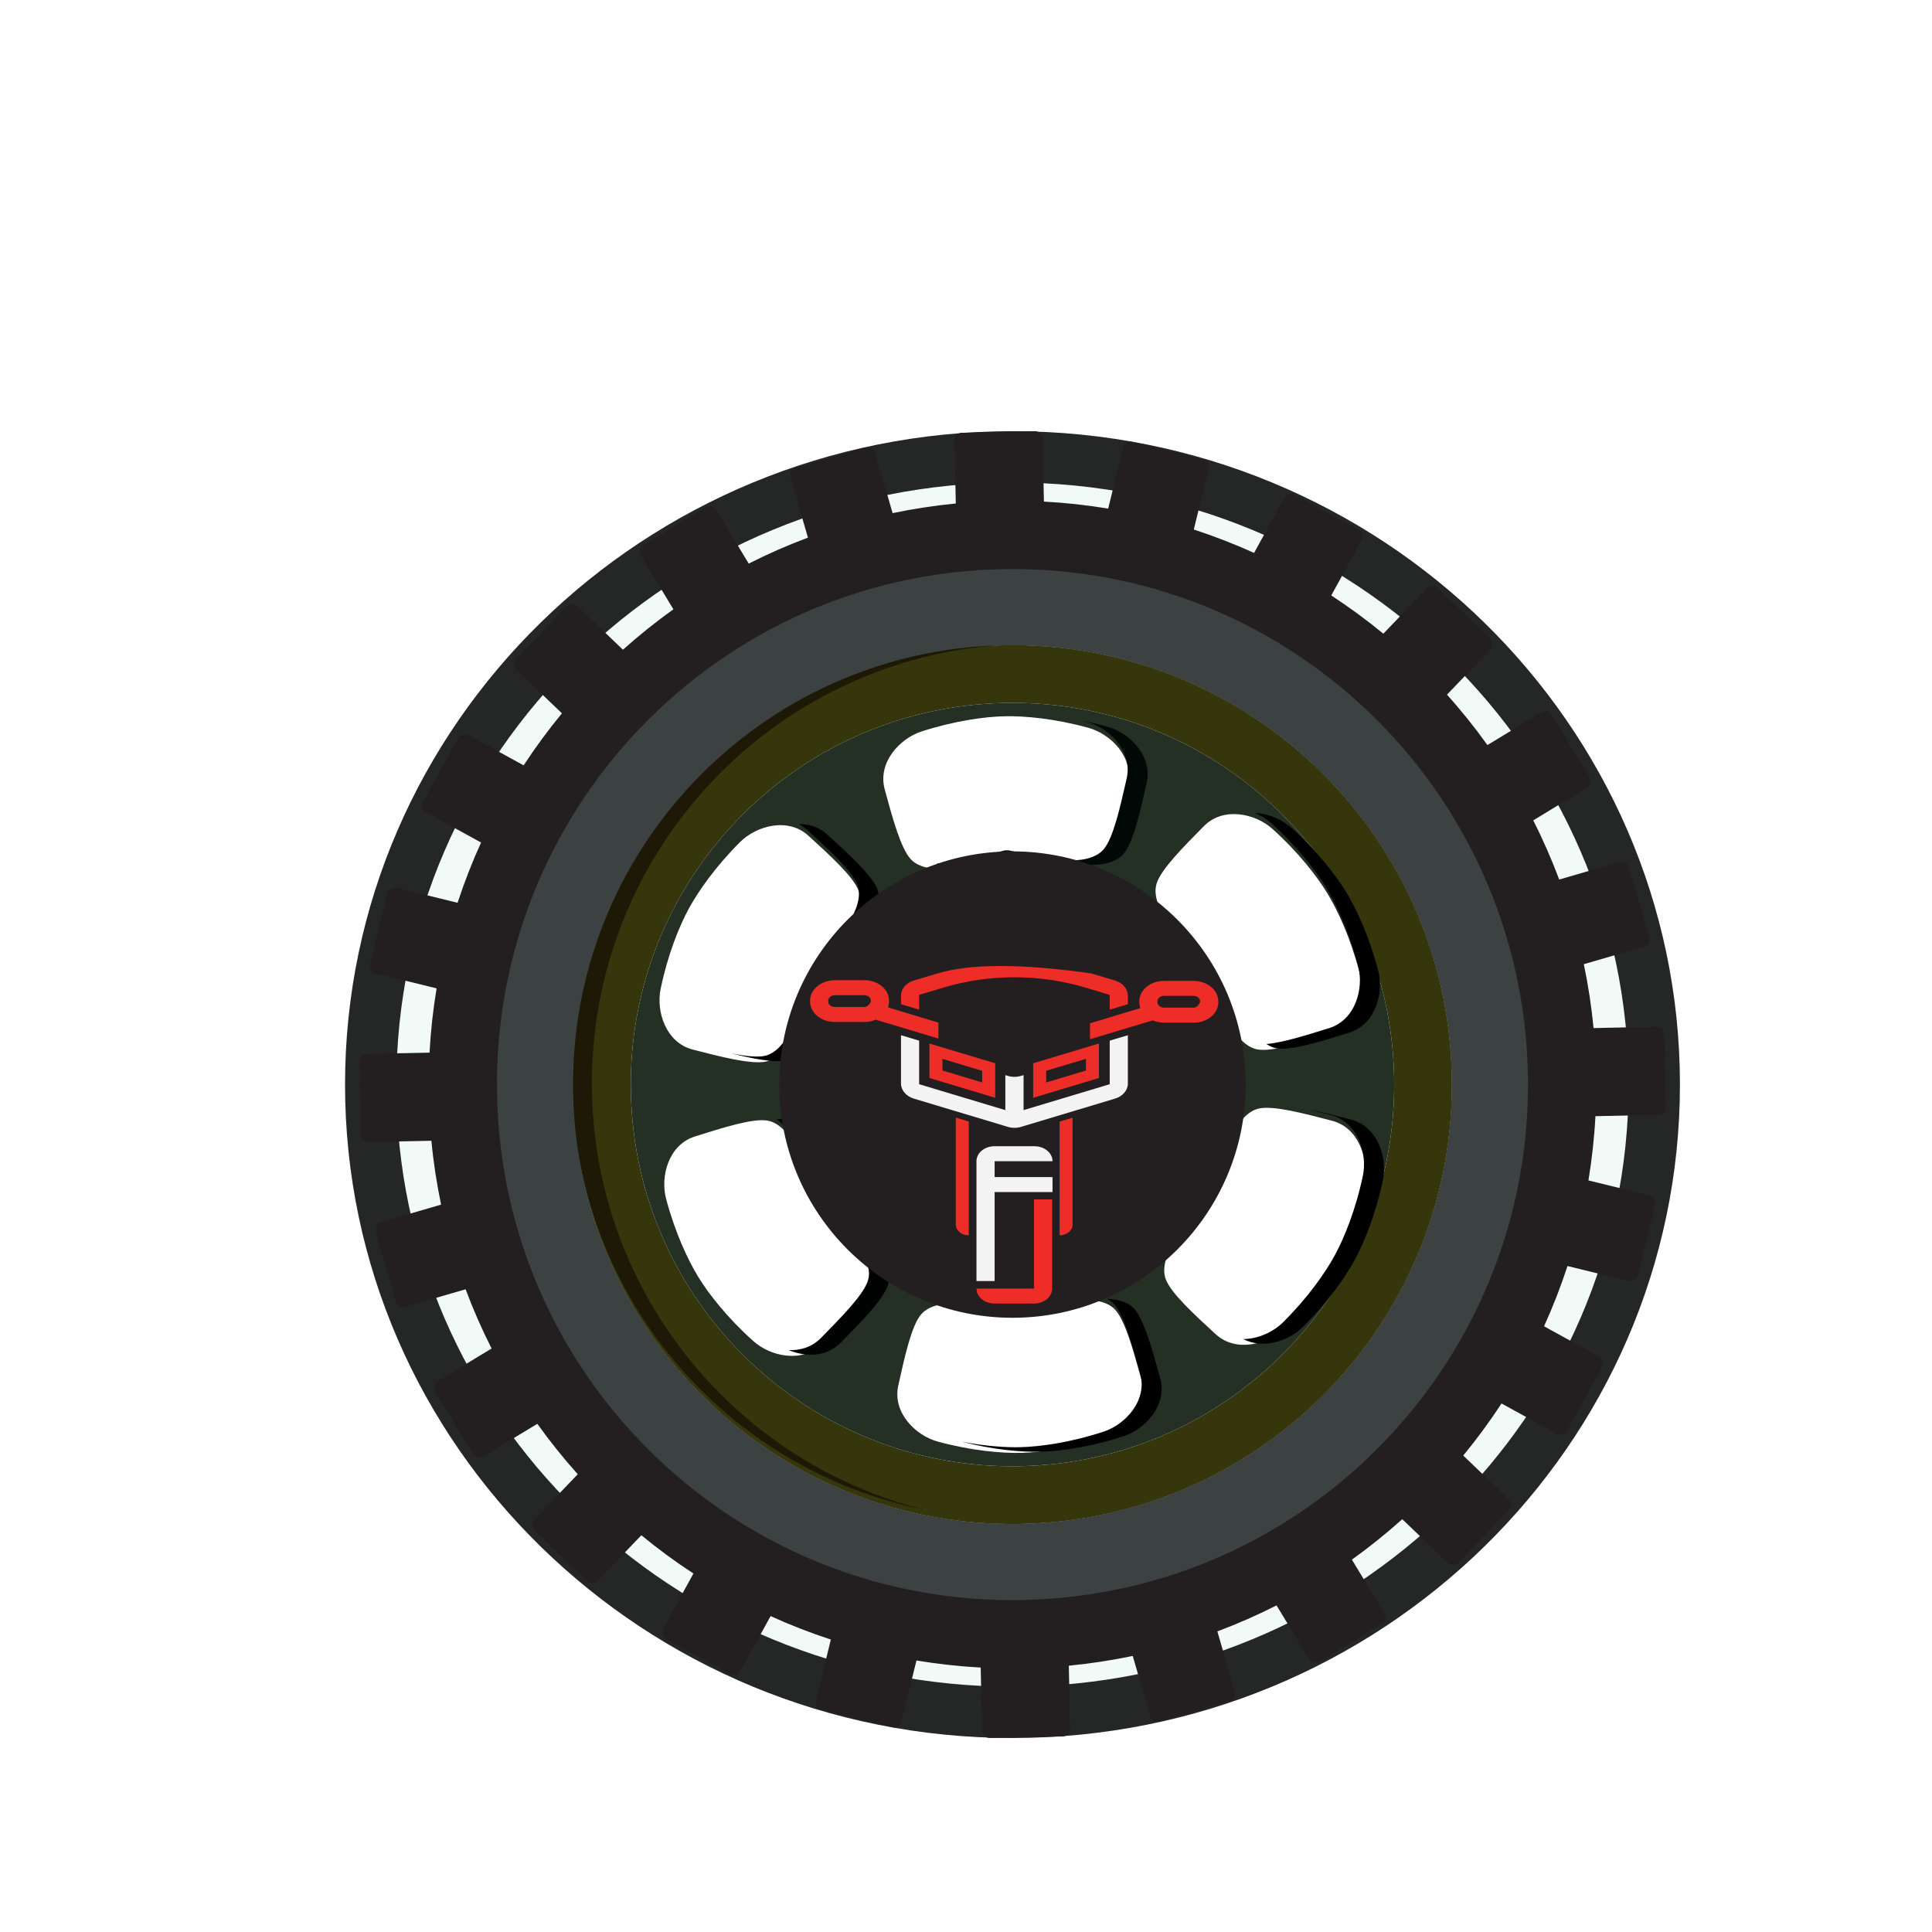 <?xml version="1.0" encoding="UTF-8" standalone="no"?>
<!DOCTYPE svg PUBLIC "-//W3C//DTD SVG 1.1//EN" "http://www.w3.org/Graphics/SVG/1.1/DTD/svg11.dtd">
<svg version="1.1" xmlns="http://www.w3.org/2000/svg" xmlns:xlink="http://www.w3.org/1999/xlink" preserveAspectRatio="xMidYMid meet" viewBox="0 0 640 640" width="640" height="640"><defs><path d="M556.5 359.28C556.5 478.74 457.43 575.73 335.4 575.73C213.37 575.73 114.3 478.74 114.3 359.28C114.3 239.82 213.37 142.84 335.4 142.84C457.43 142.84 556.5 239.82 556.5 359.28Z" id="b63BuDn4g"></path><clipPath id="clipa22EzwfCMh"><use xlink:href="#b63BuDn4g" opacity="1"></use></clipPath><path d="M556.5 359.28C556.5 478.74 457.43 575.73 335.4 575.73C213.37 575.73 114.3 478.74 114.3 359.28C114.3 239.82 213.37 142.84 335.4 142.84C457.43 142.84 556.5 239.82 556.5 359.28Z" id="iupZW2GQF"></path><clipPath id="clipcqKQMYapY"><use xlink:href="#iupZW2GQF" opacity="1"></use></clipPath><path d="M338.56 504.82C258.18 506.56 191.61 442.81 189.86 362.44C188.12 282.06 251.87 215.49 332.24 213.74C412.62 212 479.19 275.75 480.94 356.12C482.68 436.5 418.93 503.07 338.56 504.82ZM527.89 340.56C527.2 333.38 526.11 326.33 524.66 319.4C526.66 318.82 542.68 314.16 544.68 313.57C546.02 313.18 546.78 311.78 546.4 310.45C545.72 308.13 540.32 289.58 539.65 287.26C539.26 285.92 537.86 285.15 536.52 285.54C534.52 286.12 518.52 290.78 516.51 291.36C513.99 284.64 511.12 278.09 507.9 271.76C509.68 270.68 523.93 262.03 525.71 260.95C526.91 260.23 527.28 258.68 526.56 257.49C525.31 255.43 515.29 238.91 514.04 236.84C513.32 235.65 511.77 235.27 510.58 235.99C508.79 237.07 494.52 245.73 492.73 246.81C488.57 241 484.1 235.42 479.33 230.12C480.78 228.61 492.33 216.55 493.77 215.04C494.74 214.03 494.7 212.44 493.7 211.47C491.95 209.8 478 196.44 476.25 194.77C475.25 193.8 473.65 193.84 472.69 194.85C471.24 196.36 459.69 208.42 458.25 209.92C452.74 205.39 446.98 201.16 441 197.25C442 195.42 450.03 180.79 451.03 178.96C451.7 177.74 451.26 176.21 450.04 175.54C447.92 174.37 430.98 165.08 428.87 163.92C427.65 163.24 426.11 163.69 425.44 164.91C424.44 166.74 416.42 181.34 415.42 183.17C408.95 180.22 402.28 177.64 395.46 175.41C395.95 173.38 399.92 157.2 400.41 155.17C400.74 153.82 399.91 152.46 398.56 152.12C396.22 151.55 377.45 146.96 375.11 146.38C373.75 146.05 372.39 146.88 372.06 148.23C371.56 150.26 367.59 166.45 367.1 168.48C360.12 167.33 353.02 166.54 345.81 166.16C345.76 164.07 345.4 147.39 345.36 145.3C345.33 143.91 344.17 142.81 342.78 142.84C340.37 142.89 321.05 143.31 318.64 143.36C317.24 143.39 316.14 144.54 316.17 145.94C316.22 148.02 316.58 164.71 316.62 166.79C309.52 167.48 302.54 168.55 295.69 169.98C295.11 167.98 290.46 151.97 289.88 149.96C289.49 148.62 288.09 147.86 286.75 148.24C284.43 148.92 265.88 154.3 263.57 154.97C262.23 155.36 261.45 156.76 261.85 158.1C262.43 160.1 267.06 176.1 267.64 178.1C260.92 180.61 254.37 183.48 248.03 186.7C246.95 184.92 238.33 170.66 237.25 168.88C236.52 167.69 234.98 167.31 233.78 168.03C231.72 169.28 215.19 179.28 213.12 180.53C211.93 181.25 211.55 182.8 212.27 184C213.35 185.78 221.99 200.06 223.07 201.84C217.25 206 211.67 210.47 206.36 215.23C204.86 213.79 192.81 202.23 191.3 200.78C190.3 199.81 188.7 199.85 187.74 200.86C186.06 202.6 172.69 216.53 171.02 218.28C170.05 219.28 170.08 220.88 171.09 221.85C172.6 223.29 184.64 234.85 186.15 236.3C181.61 241.8 177.38 247.56 173.46 253.54C171.63 252.54 157.01 244.49 155.18 243.48C153.96 242.81 152.43 243.26 151.76 244.48C150.59 246.6 141.28 263.52 140.12 265.64C139.44 266.86 139.89 268.39 141.11 269.07C142.94 270.07 157.54 278.1 159.36 279.1C156.41 285.57 153.81 292.24 151.58 299.06C149.56 298.56 133.37 294.58 131.35 294.08C130 293.75 128.64 294.58 128.3 295.93C127.72 298.28 123.11 317.04 122.53 319.38C122.2 320.73 123.03 322.1 124.38 322.44C126.41 322.93 142.6 326.92 144.63 327.41C143.47 334.39 142.68 341.49 142.29 348.7C140.2 348.74 123.51 349.09 121.43 349.13C120.03 349.16 118.93 350.31 118.96 351.71C119.01 354.12 119.41 373.43 119.46 375.85C119.49 377.24 120.64 378.35 122.04 378.32C124.12 378.28 140.81 377.93 142.9 377.89C143.58 385.07 144.67 392.13 146.12 399.05C144.11 399.63 128.09 404.28 126.09 404.87C124.75 405.26 123.99 406.65 124.38 407.99C125.05 410.31 130.43 428.86 131.11 431.18C131.49 432.52 132.9 433.29 134.24 432.9C136.24 432.32 152.24 427.67 154.24 427.09C156.76 433.82 159.63 440.36 162.85 446.71C161.06 447.78 146.81 456.42 145.03 457.5C143.83 458.22 143.46 459.77 144.18 460.96C145.43 463.03 155.43 479.55 156.68 481.61C157.4 482.81 158.95 483.19 160.15 482.47C161.94 481.39 176.21 472.74 178 471.66C182.16 477.48 186.63 483.05 191.39 488.36C189.95 489.87 178.38 501.92 176.94 503.43C175.97 504.44 176.01 506.03 177.02 507C178.76 508.67 192.7 522.04 194.44 523.71C195.45 524.68 197.05 524.64 198.01 523.63C199.46 522.13 211.02 510.08 212.46 508.57C217.96 513.11 223.72 517.34 229.71 521.25C228.7 523.08 220.66 537.71 219.65 539.53C218.98 540.76 219.43 542.29 220.65 542.96C222.77 544.12 239.69 553.43 241.81 554.59C243.03 555.27 244.57 554.82 245.24 553.6C246.24 551.77 254.27 537.17 255.27 535.35C261.74 538.3 268.41 540.89 275.23 543.12C274.73 545.14 270.76 561.33 270.26 563.35C269.93 564.71 270.76 566.07 272.11 566.4C274.46 566.98 293.22 571.59 295.56 572.16C296.91 572.5 298.28 571.67 298.61 570.31C299.11 568.29 303.09 552.09 303.59 550.06C310.57 551.22 317.67 552.01 324.87 552.4C324.92 554.48 325.27 571.17 325.31 573.26C325.34 574.66 326.49 575.75 327.89 575.73C330.3 575.68 349.61 575.27 352.03 575.22C353.42 575.19 354.53 574.04 354.5 572.64C354.45 570.55 354.1 553.86 354.06 551.78C361.24 551.09 368.3 550 375.23 548.55C375.81 550.55 380.46 566.57 381.05 568.58C381.44 569.92 382.83 570.68 384.17 570.29C386.49 569.62 405.04 564.23 407.36 563.55C408.7 563.16 409.47 561.76 409.08 560.42C408.5 558.42 403.85 542.42 403.27 540.42C409.99 537.9 416.53 535.03 422.87 531.81C423.95 533.59 432.59 547.84 433.67 549.62C434.39 550.82 435.94 551.19 437.14 550.47C439.2 549.22 455.72 539.21 457.79 537.96C458.98 537.24 459.36 535.69 458.64 534.49C457.56 532.71 448.91 518.43 447.83 516.65C453.64 512.49 459.21 508.01 464.52 503.25C466.03 504.7 478.08 516.25 479.59 517.7C480.6 518.66 482.19 518.62 483.16 517.62C484.83 515.88 498.2 501.93 499.87 500.19C500.83 499.18 500.8 497.58 499.79 496.62C498.29 495.18 486.23 483.62 484.72 482.17C489.25 476.67 493.48 470.91 497.4 464.92C499.22 465.93 513.86 473.97 515.69 474.97C516.91 475.64 518.44 475.19 519.11 473.97C520.28 471.86 529.58 454.93 530.74 452.81C531.41 451.59 530.97 450.05 529.74 449.38C527.92 448.38 513.31 440.35 511.48 439.35C514.43 432.88 517.02 426.22 519.25 419.39C521.27 419.89 537.47 423.86 539.49 424.36C540.84 424.69 542.2 423.86 542.54 422.51C543.11 420.16 547.72 401.4 548.29 399.05C548.62 397.7 547.8 396.33 546.44 396C544.42 395.5 528.21 391.53 526.19 391.03C527.34 384.05 528.13 376.96 528.51 369.75C530.6 369.71 547.29 369.35 549.38 369.3C550.77 369.28 551.87 368.12 551.85 366.73C551.79 364.31 551.38 345 551.33 342.59C551.3 341.19 550.15 340.09 548.75 340.12C544.58 340.21 529.98 340.52 527.89 340.56Z" id="bHc1qVtO"></path><path d="M189.86 362.44C191.61 442.81 258.18 506.56 338.56 504.82C418.93 503.07 482.68 436.5 480.94 356.12C479.19 275.75 412.62 212 332.24 213.74C251.87 215.49 188.12 282.06 189.86 362.44ZM208.99 362.02C207.47 292.21 262.84 234.38 332.66 232.87C402.47 231.35 460.29 286.72 461.81 356.54C463.32 426.35 407.95 484.18 338.14 485.69C268.33 487.21 210.5 431.84 208.99 362.02Z" id="bbvpk0Kgu"></path><path d="M208.99 362.02C210.5 431.84 268.33 487.21 338.14 485.69C407.95 484.18 463.32 426.35 461.81 356.54C460.29 286.72 402.47 231.35 332.66 232.87C262.84 234.38 207.47 292.21 208.99 362.02ZM228.09 301.15C231.21 295.39 236.95 287.12 245.17 278.93C250.58 273.53 261.02 270.65 267.79 276.84C274.71 283.16 282.77 290.42 284.45 295.12C285.79 298.89 284 303.73 281.39 307.78C278.77 311.85 269.13 322.65 269.13 322.65C269.07 322.76 268.6 323.62 268.55 323.73C268.55 323.73 264.78 337.7 262.81 342.12C260.85 346.53 257.78 350.68 253.88 351.62C249.04 352.78 238.55 350.01 229.47 347.68C220.59 345.4 217.29 335.09 218.84 327.6C221.19 316.24 224.98 306.91 228.09 301.15ZM272.29 445.14C265.86 451.69 255.28 449.37 249.58 444.28C240.93 436.55 234.75 428.6 231.32 423.02C227.9 417.44 223.62 408.33 220.65 397.11C218.69 389.72 221.43 379.24 230.18 376.48C239.12 373.67 249.44 370.32 254.34 371.23C258.28 371.96 261.57 375.92 263.77 380.22C265.97 384.53 270.5 398.28 270.5 398.28C270.56 398.38 271.08 399.22 271.14 399.33C271.14 399.33 281.34 409.59 284.18 413.5C287.01 417.41 289.06 422.14 287.92 425.98C286.51 430.76 278.85 438.45 272.29 445.14ZM332.83 237.27C339.37 237.12 349.4 238.02 360.59 241.11C367.95 243.15 375.63 250.8 373.59 259.74C371.52 268.88 369.2 279.48 365.95 283.26C363.33 286.29 358.25 287.13 353.42 286.86C348.6 286.6 334.45 283.57 334.45 283.57C334.32 283.57 333.34 283.59 333.22 283.59C333.22 283.59 319.21 287.24 314.4 287.71C309.59 288.19 304.48 287.57 301.73 284.65C298.32 281.02 295.54 270.53 293.07 261.48C290.66 252.64 297.99 244.67 305.26 242.31C316.3 238.74 326.28 237.41 332.83 237.27ZM338.41 481.28C331.87 481.45 321.84 480.59 310.64 477.54C303.27 475.53 295.57 467.91 297.57 458.96C299.61 449.81 301.88 439.2 305.13 435.41C307.73 432.37 312.81 431.51 317.64 431.76C322.46 432.01 336.63 434.99 336.63 434.99C336.75 434.99 337.73 434.96 337.86 434.96C337.86 434.96 351.85 431.27 356.66 430.77C361.47 430.28 366.58 430.88 369.34 433.79C372.77 437.41 375.58 447.89 378.08 456.92C380.53 465.76 373.22 473.76 365.96 476.14C354.93 479.75 344.96 481.12 338.41 481.28ZM398.83 273.65C405.27 267.13 415.85 269.48 421.52 274.59C430.15 282.36 436.3 290.33 439.7 295.92C443.11 301.51 447.36 310.64 450.28 321.87C452.21 329.27 449.44 339.74 440.68 342.46C431.73 345.24 421.4 348.55 416.5 347.63C412.56 346.89 409.29 342.91 407.1 338.6C404.91 334.29 400.45 320.52 400.45 320.52C400.38 320.42 399.87 319.57 399.81 319.47C399.81 319.47 389.64 309.17 386.82 305.25C384 301.33 381.96 296.59 383.12 292.75C384.55 287.98 392.24 280.32 398.83 273.65ZM425.34 439.96C419.9 445.33 409.45 448.18 402.71 441.97C395.81 435.61 387.77 428.33 386.12 423.63C384.79 419.85 386.59 415.02 389.22 410.97C391.86 406.92 401.53 396.15 401.53 396.15C401.59 396.04 402.07 395.18 402.12 395.07C402.12 395.07 405.94 381.11 407.92 376.7C409.9 372.3 412.99 368.17 416.89 367.24C421.74 366.09 432.21 368.91 441.28 371.27C450.16 373.58 453.42 383.91 451.84 391.38C449.45 402.74 445.63 412.06 442.49 417.8C439.36 423.55 433.59 431.8 425.34 439.96Z" id="a9HQ195MA"></path><path d="M384.33 456.54C381.83 447.51 379.02 437.03 375.59 433.41C373.56 431.26 370.24 430.38 366.71 430.26C367.56 430.7 368.33 431.23 368.97 431.9C372.39 435.52 375.21 446 377.71 455.04C380.16 463.87 372.85 471.87 365.59 474.25C354.56 477.87 344.59 479.23 338.04 479.4C333.16 479.52 326.33 479.07 318.52 477.57C329.06 480.27 338.44 481.06 344.67 480.9C351.21 480.74 361.18 479.37 372.22 475.76C379.48 473.37 386.78 465.38 384.33 456.54Z" id="aRx4Mq3T9"></path><path d="M360.22 239.23C367.58 241.26 375.26 248.91 373.23 257.85C371.15 266.99 368.84 277.59 365.58 281.37C362.96 284.41 357.88 285.24 353.06 284.98C348.23 284.71 334.08 281.68 334.08 281.68C333.96 281.69 332.97 281.71 332.85 281.71C332.85 281.71 318.84 285.35 314.03 285.82C312.79 285.95 311.52 285.99 310.29 285.95C313.12 287.4 316.97 287.69 320.66 287.33C325.46 286.85 339.47 283.21 339.47 283.21C339.59 283.21 340.58 283.19 340.7 283.19C340.7 283.19 354.85 286.22 359.68 286.48C364.5 286.75 369.59 285.91 372.2 282.87C375.46 279.1 377.77 268.5 379.85 259.35C381.88 250.41 374.21 242.77 366.84 240.73C363.88 239.91 361.01 239.26 358.26 238.72C358.91 238.89 359.56 239.04 360.22 239.23Z" id="a6vx9SbKyY"></path><path d="M445.96 295.54C442.55 289.95 436.4 281.98 427.78 274.21C424.71 271.45 420.21 269.51 415.71 269.32C417.76 270.18 419.63 271.34 421.15 272.7C429.78 280.47 435.93 288.44 439.33 294.03C442.73 299.63 446.99 308.75 449.91 319.99C451.84 327.38 449.07 337.85 440.31 340.57C433.09 342.82 424.96 345.41 419.52 345.84C420.54 346.52 421.61 347.03 422.75 347.25C427.65 348.17 437.98 344.86 446.94 342.08C455.69 339.35 458.46 328.88 456.54 321.49C453.61 310.26 449.36 301.13 445.96 295.54Z" id="bWWPWktgQ"></path><path d="M448.74 417.42C451.88 411.67 455.7 402.36 458.1 391C459.67 383.52 456.41 373.19 447.54 370.88C443.09 369.73 438.31 368.46 434.01 367.61C436.33 368.18 438.67 368.8 440.92 369.38C449.79 371.69 453.05 382.02 451.47 389.49C449.08 400.85 445.26 410.17 442.12 415.92C438.99 421.66 433.22 429.91 424.97 438.08C421.75 441.26 416.76 443.54 411.83 443.59C418.4 446.99 426.88 444.24 431.59 439.58C439.84 431.42 445.61 423.16 448.74 417.42Z" id="c1yVvEKFkl"></path><path d="M338.49 213.36C349.51 213.12 360.27 214.12 370.64 216.22C358.25 213.1 345.26 211.57 331.87 211.86C251.49 213.6 187.75 280.18 189.49 360.55C191 429.91 240.78 486.88 306.04 500.07C244.06 484.48 197.57 429.05 196.11 362.06C194.37 281.68 258.12 215.1 338.49 213.36Z" id="b3SpYd8uQ"></path><path d="M261.22 447.23C266.85 449.58 273.81 449.57 278.54 444.76C285.1 438.06 292.76 430.38 294.18 425.6C295.32 421.76 293.27 417.03 290.43 413.12C287.6 409.2 277.39 398.94 277.39 398.94C277.33 398.84 276.81 398 276.75 397.89C276.75 397.89 272.23 384.14 270.02 379.84C267.82 375.54 264.54 371.57 260.6 370.84C259.66 370.67 258.52 370.66 257.24 370.76C259.73 372.44 261.84 375.29 263.4 378.34C265.61 382.64 270.12 396.39 270.12 396.39C270.19 396.49 270.7 397.33 270.77 397.44C270.77 397.44 280.97 407.7 283.81 411.61C286.64 415.53 288.69 420.26 287.55 424.1C286.14 428.88 278.48 436.56 271.92 443.25C268.94 446.28 265.08 447.4 261.22 447.23Z" id="cf3FK7ZKW"></path><path d="M269.07 341.74C271.03 337.32 274.8 323.35 274.8 323.35C274.86 323.24 275.32 322.37 275.38 322.27C275.38 322.27 285.02 311.47 287.64 307.4C290.25 303.34 292.04 298.51 290.7 294.74C289.03 290.04 280.96 282.78 274.04 276.45C271.3 273.95 267.96 272.95 264.6 272.98C265.59 273.5 266.53 274.14 267.42 274.95C274.34 281.28 282.4 288.53 284.08 293.23C285.42 297.01 283.63 301.84 281.01 305.9C278.4 309.96 268.76 320.76 268.76 320.76C268.7 320.87 268.23 321.74 268.17 321.84C268.17 321.84 264.41 335.82 262.44 340.23C260.48 344.65 257.41 348.79 253.51 349.73C250.94 350.35 246.77 349.85 242.07 348.91C249.29 350.68 256.4 352.14 260.14 351.23C264.03 350.29 267.1 346.15 269.07 341.74Z" id="b1TxBIVpge"></path><path d="M164.67 362.98C166.71 457.28 244.81 532.06 339.1 530.01C433.39 527.97 508.17 449.87 506.13 355.58C504.08 261.29 425.99 186.5 331.69 188.55C237.4 190.59 162.62 268.7 164.67 362.98ZM189.86 362.44C188.12 282.06 251.87 215.49 332.24 213.74C412.62 212 479.19 275.75 480.94 356.12C482.68 436.5 418.93 503.07 338.56 504.82C258.18 506.56 191.61 442.81 189.86 362.44Z" id="b1YqeX13sy"></path><path d="M335.4 282.03C292.73 282.03 258.15 316.62 258.15 359.28C258.15 401.95 292.73 436.53 335.4 436.53C378.06 436.53 412.65 401.95 412.65 359.28C412.65 316.62 378.06 282.03 335.4 282.03Z" id="d6skSHPZr"></path><path d="M367.61 359.16L339.07 367.74L339.07 356.16C338.58 356.29 338.31 356.37 338.26 356.39C336.83 356.83 335.26 356.83 333.84 356.39C333.78 356.37 333.51 356.29 333.03 356.16L333.03 367.74L304.48 359.16L304.48 344.73L298.47 342.93C298.47 352.53 298.47 357.86 298.47 358.93C298.47 361.16 300.18 363.17 302.72 363.93C305.83 364.87 330.73 372.35 333.84 373.28C335.26 373.72 336.83 373.72 338.26 373.28C341.37 372.35 366.26 364.87 369.37 363.93C371.92 363.17 373.62 361.16 373.62 358.93C373.62 357.86 373.62 352.53 373.62 342.93L367.61 344.73L367.61 359.16Z" id="a1CbZddzOE"></path><path d="M348.66 384.66C348.66 381.91 345.97 379.7 342.64 379.7C341.33 379.7 330.79 379.7 329.48 379.7C326.15 379.7 323.47 381.91 323.47 384.66C323.47 387.31 323.47 400.54 323.47 424.36L329.48 424.36L329.48 394.89L348.66 394.89L348.66 389.92L329.48 389.92L329.48 384.66C340.98 384.66 347.38 384.66 348.66 384.66Z" id="apeJ7FZgI"></path><path d="M329.48 431.82C326.15 431.82 323.47 429.6 323.47 426.85C323.47 426.85 323.47 426.85 323.47 426.85L342.53 426.85L342.53 397.31L348.54 397.31C348.54 415.04 348.54 424.88 348.54 426.85C348.54 429.58 345.86 431.82 342.53 431.82C339.92 431.82 330.78 431.82 329.48 431.82Z" id="a2dNWt9gKg"></path><path d="M310.49 322.48C309.72 322.71 303.5 324.58 302.72 324.81C300.18 325.57 298.47 327.58 298.47 329.82C298.47 330.01 298.47 330.96 298.47 332.66L304.48 334.46L304.48 329.57C309.33 328.11 312.02 327.31 312.56 327.14C327.72 322.6 344.38 322.6 359.53 327.14C360.07 327.31 362.76 328.11 367.61 329.57L367.61 334.46L373.62 332.66C373.62 330.96 373.62 330.01 373.62 329.82C373.62 327.58 371.92 325.57 369.37 324.81C368.85 324.66 366.26 323.88 361.6 322.48C338.53 319.17 321.49 319.17 310.49 322.48Z" id="b4v9OaFuZs"></path><path d="M312.2 350.76L325.37 354.73L325.37 358.58L312.2 354.61L312.2 350.76M307.89 357.1L329.67 363.66L329.67 352.23L307.89 345.68L307.89 345.68L307.89 357.1Z" id="b5WcPklzrB"></path><path d="M359.73 350.76L359.73 354.63L346.56 358.58L346.56 354.7L359.73 350.76M342.25 352.23L342.25 363.66L364.03 357.1L364.03 345.68L364.03 345.68L342.25 352.23Z" id="b2DN3XH8A3"></path><path d="M294.17 333.72C294.39 333.1 294.5 332.45 294.5 331.78C294.5 331.75 294.5 331.47 294.5 331.44C294.5 327.72 290.84 324.7 286.34 324.7C285.36 324.7 277.51 324.7 276.53 324.7C272.03 324.72 268.36 327.74 268.36 331.46C268.36 331.49 268.36 331.77 268.36 331.81C268.36 335.52 272.03 338.55 276.53 338.55C277.51 338.55 285.36 338.55 286.34 338.55C287.68 338.55 288.97 338.27 290.09 337.78C291.47 338.2 298.39 340.29 310.86 344.04L310.86 338.75C300.84 335.73 295.28 334.06 294.17 333.72ZM286.34 333.58C285.36 333.58 277.51 333.58 276.53 333.58C275.35 333.58 274.37 332.8 274.37 331.81C274.37 331.77 274.37 331.49 274.37 331.46C274.37 330.49 275.32 329.68 276.53 329.68C277.51 329.68 285.36 329.68 286.34 329.68C287.51 329.68 288.49 330.47 288.49 331.46C288.49 331.48 288.49 331.6 288.49 331.81C287.86 332.99 287.14 333.58 286.34 333.58Z" id="a4AmKA3qC"></path><path d="M385.59 324.93C381.09 324.93 377.42 327.95 377.42 331.67C377.42 331.7 377.42 331.98 377.42 332.01C377.42 332.68 377.54 333.33 377.76 333.95C376.65 334.29 371.08 335.97 361.07 338.98L361.07 344.27C373.55 340.52 380.48 338.43 381.87 338.01C382.99 338.5 384.27 338.78 385.61 338.78C386.6 338.78 394.45 338.78 395.43 338.78C399.93 338.78 403.59 335.75 403.59 332.04C403.59 332 403.59 331.73 403.59 331.69C403.56 327.97 399.9 324.93 395.4 324.93C393.44 324.93 386.57 324.93 385.59 324.93ZM395.4 333.79C394.42 333.79 386.57 333.79 385.59 333.79C384.41 333.79 383.43 333.01 383.43 332.01C383.43 331.98 383.43 331.7 383.43 331.67C383.43 330.7 384.38 329.89 385.59 329.89C386.57 329.89 394.42 329.89 395.4 329.89C396.57 329.89 397.55 330.67 397.55 331.67C397.55 331.69 397.55 331.81 397.55 332.01C396.92 333.2 396.2 333.79 395.4 333.79Z" id="b1PnrprFZg"></path><path d="M320.92 409.22L320.92 371.51L316.62 370.21C316.62 391.48 316.62 403.3 316.62 405.66C316.62 407.63 318.55 409.22 320.92 409.22C320.92 409.22 320.92 409.22 320.92 409.22Z" id="a1PXBUqzJ"></path><path d="M351 409.22C353.38 409.22 355.31 407.63 355.31 405.66C355.31 403.3 355.31 391.5 355.31 370.26L351 371.55L351 409.22C351 409.22 351 409.22 351 409.22Z" id="b6pYJxCia"></path></defs><g><g><g><g clip-path="url(#clipa22EzwfCMh)"><use xlink:href="#b63BuDn4g" opacity="1" fill-opacity="0" stroke="#f1faf6" stroke-width="56" stroke-opacity="1"></use></g></g><g><g clip-path="url(#clipcqKQMYapY)"><use xlink:href="#iupZW2GQF" opacity="1" fill-opacity="0" stroke="#252726" stroke-width="34" stroke-opacity="1"></use></g></g><g><use xlink:href="#bHc1qVtO" opacity="1" fill="#231f20" fill-opacity="1"></use><g><use xlink:href="#bHc1qVtO" opacity="1" fill-opacity="0" stroke="#000000" stroke-width="1" stroke-opacity="0"></use></g></g><g><use xlink:href="#bbvpk0Kgu" opacity="1" fill="#36360c" fill-opacity="1"></use><g><use xlink:href="#bbvpk0Kgu" opacity="1" fill-opacity="0" stroke="#020101" stroke-width="1" stroke-opacity="0"></use></g></g><g><use xlink:href="#a9HQ195MA" opacity="1" fill="#233023" fill-opacity="1"></use><g><use xlink:href="#a9HQ195MA" opacity="1" fill-opacity="0" stroke="#010000" stroke-width="4" stroke-opacity="0"></use></g></g><g><use xlink:href="#aRx4Mq3T9" opacity="1" fill="#000000" fill-opacity="1"></use><g><use xlink:href="#aRx4Mq3T9" opacity="1" fill-opacity="0" stroke="#000000" stroke-width="1" stroke-opacity="0"></use></g></g><g><use xlink:href="#a6vx9SbKyY" opacity="1" fill="#010907" fill-opacity="1"></use><g><use xlink:href="#a6vx9SbKyY" opacity="1" fill-opacity="0" stroke="#000000" stroke-width="1" stroke-opacity="0"></use></g></g><g><use xlink:href="#bWWPWktgQ" opacity="1" fill="#000000" fill-opacity="1"></use><g><use xlink:href="#bWWPWktgQ" opacity="1" fill-opacity="0" stroke="#000000" stroke-width="1" stroke-opacity="0"></use></g></g><g><use xlink:href="#c1yVvEKFkl" opacity="1" fill="#000000" fill-opacity="1"></use><g><use xlink:href="#c1yVvEKFkl" opacity="1" fill-opacity="0" stroke="#000000" stroke-width="1" stroke-opacity="0"></use></g></g><g><use xlink:href="#b3SpYd8uQ" opacity="1" fill="#1e1806" fill-opacity="1"></use><g><use xlink:href="#b3SpYd8uQ" opacity="1" fill-opacity="0" stroke="#000000" stroke-width="1" stroke-opacity="0"></use></g></g><g><use xlink:href="#cf3FK7ZKW" opacity="1" fill="#000302" fill-opacity="1"></use><g><use xlink:href="#cf3FK7ZKW" opacity="1" fill-opacity="0" stroke="#000000" stroke-width="1" stroke-opacity="0"></use></g></g><g><use xlink:href="#b1TxBIVpge" opacity="1" fill="#000000" fill-opacity="1"></use><g><use xlink:href="#b1TxBIVpge" opacity="1" fill-opacity="0" stroke="#000000" stroke-width="1" stroke-opacity="0"></use></g></g><g><use xlink:href="#b1YqeX13sy" opacity="1" fill="#3c4142" fill-opacity="1"></use><g><use xlink:href="#b1YqeX13sy" opacity="1" fill-opacity="0" stroke="#000000" stroke-width="1" stroke-opacity="0"></use></g></g><g><use xlink:href="#d6skSHPZr" opacity="1" fill="#231f20" fill-opacity="1"></use><g><use xlink:href="#d6skSHPZr" opacity="1" fill-opacity="0" stroke="#000000" stroke-width="1" stroke-opacity="0"></use></g></g><g><g><use xlink:href="#a1CbZddzOE" opacity="1" fill="#f3f3f3" fill-opacity="1"></use><g><use xlink:href="#a1CbZddzOE" opacity="1" fill-opacity="0" stroke="#000000" stroke-width="1" stroke-opacity="0"></use></g></g><g><use xlink:href="#apeJ7FZgI" opacity="1" fill="#f3f3f3" fill-opacity="1"></use><g><use xlink:href="#apeJ7FZgI" opacity="1" fill-opacity="0" stroke="#000000" stroke-width="1" stroke-opacity="0"></use></g></g><g><use xlink:href="#a2dNWt9gKg" opacity="1" fill="#ee2c28" fill-opacity="1"></use><g><use xlink:href="#a2dNWt9gKg" opacity="1" fill-opacity="0" stroke="#000000" stroke-width="1" stroke-opacity="0"></use></g></g><g><use xlink:href="#b4v9OaFuZs" opacity="1" fill="#ee2c28" fill-opacity="1"></use><g><use xlink:href="#b4v9OaFuZs" opacity="1" fill-opacity="0" stroke="#000000" stroke-width="1" stroke-opacity="0"></use></g></g><g><use xlink:href="#b5WcPklzrB" opacity="1" fill="#ee2c28" fill-opacity="1"></use><g><use xlink:href="#b5WcPklzrB" opacity="1" fill-opacity="0" stroke="#000000" stroke-width="1" stroke-opacity="0"></use></g></g><g><use xlink:href="#b2DN3XH8A3" opacity="1" fill="#ee2c28" fill-opacity="1"></use><g><use xlink:href="#b2DN3XH8A3" opacity="1" fill-opacity="0" stroke="#000000" stroke-width="1" stroke-opacity="0"></use></g></g><g><use xlink:href="#a4AmKA3qC" opacity="1" fill="#ee2c28" fill-opacity="1"></use><g><use xlink:href="#a4AmKA3qC" opacity="1" fill-opacity="0" stroke="#000000" stroke-width="1" stroke-opacity="0"></use></g></g><g><use xlink:href="#b1PnrprFZg" opacity="1" fill="#ee2c28" fill-opacity="1"></use><g><use xlink:href="#b1PnrprFZg" opacity="1" fill-opacity="0" stroke="#000000" stroke-width="1" stroke-opacity="0"></use></g></g><g><use xlink:href="#a1PXBUqzJ" opacity="1" fill="#ee2c28" fill-opacity="1"></use><g><use xlink:href="#a1PXBUqzJ" opacity="1" fill-opacity="0" stroke="#000000" stroke-width="1" stroke-opacity="0"></use></g></g><g><use xlink:href="#b6pYJxCia" opacity="1" fill="#ee2c28" fill-opacity="1"></use><g><use xlink:href="#b6pYJxCia" opacity="1" fill-opacity="0" stroke="#000000" stroke-width="1" stroke-opacity="0"></use></g></g></g></g></g></svg>